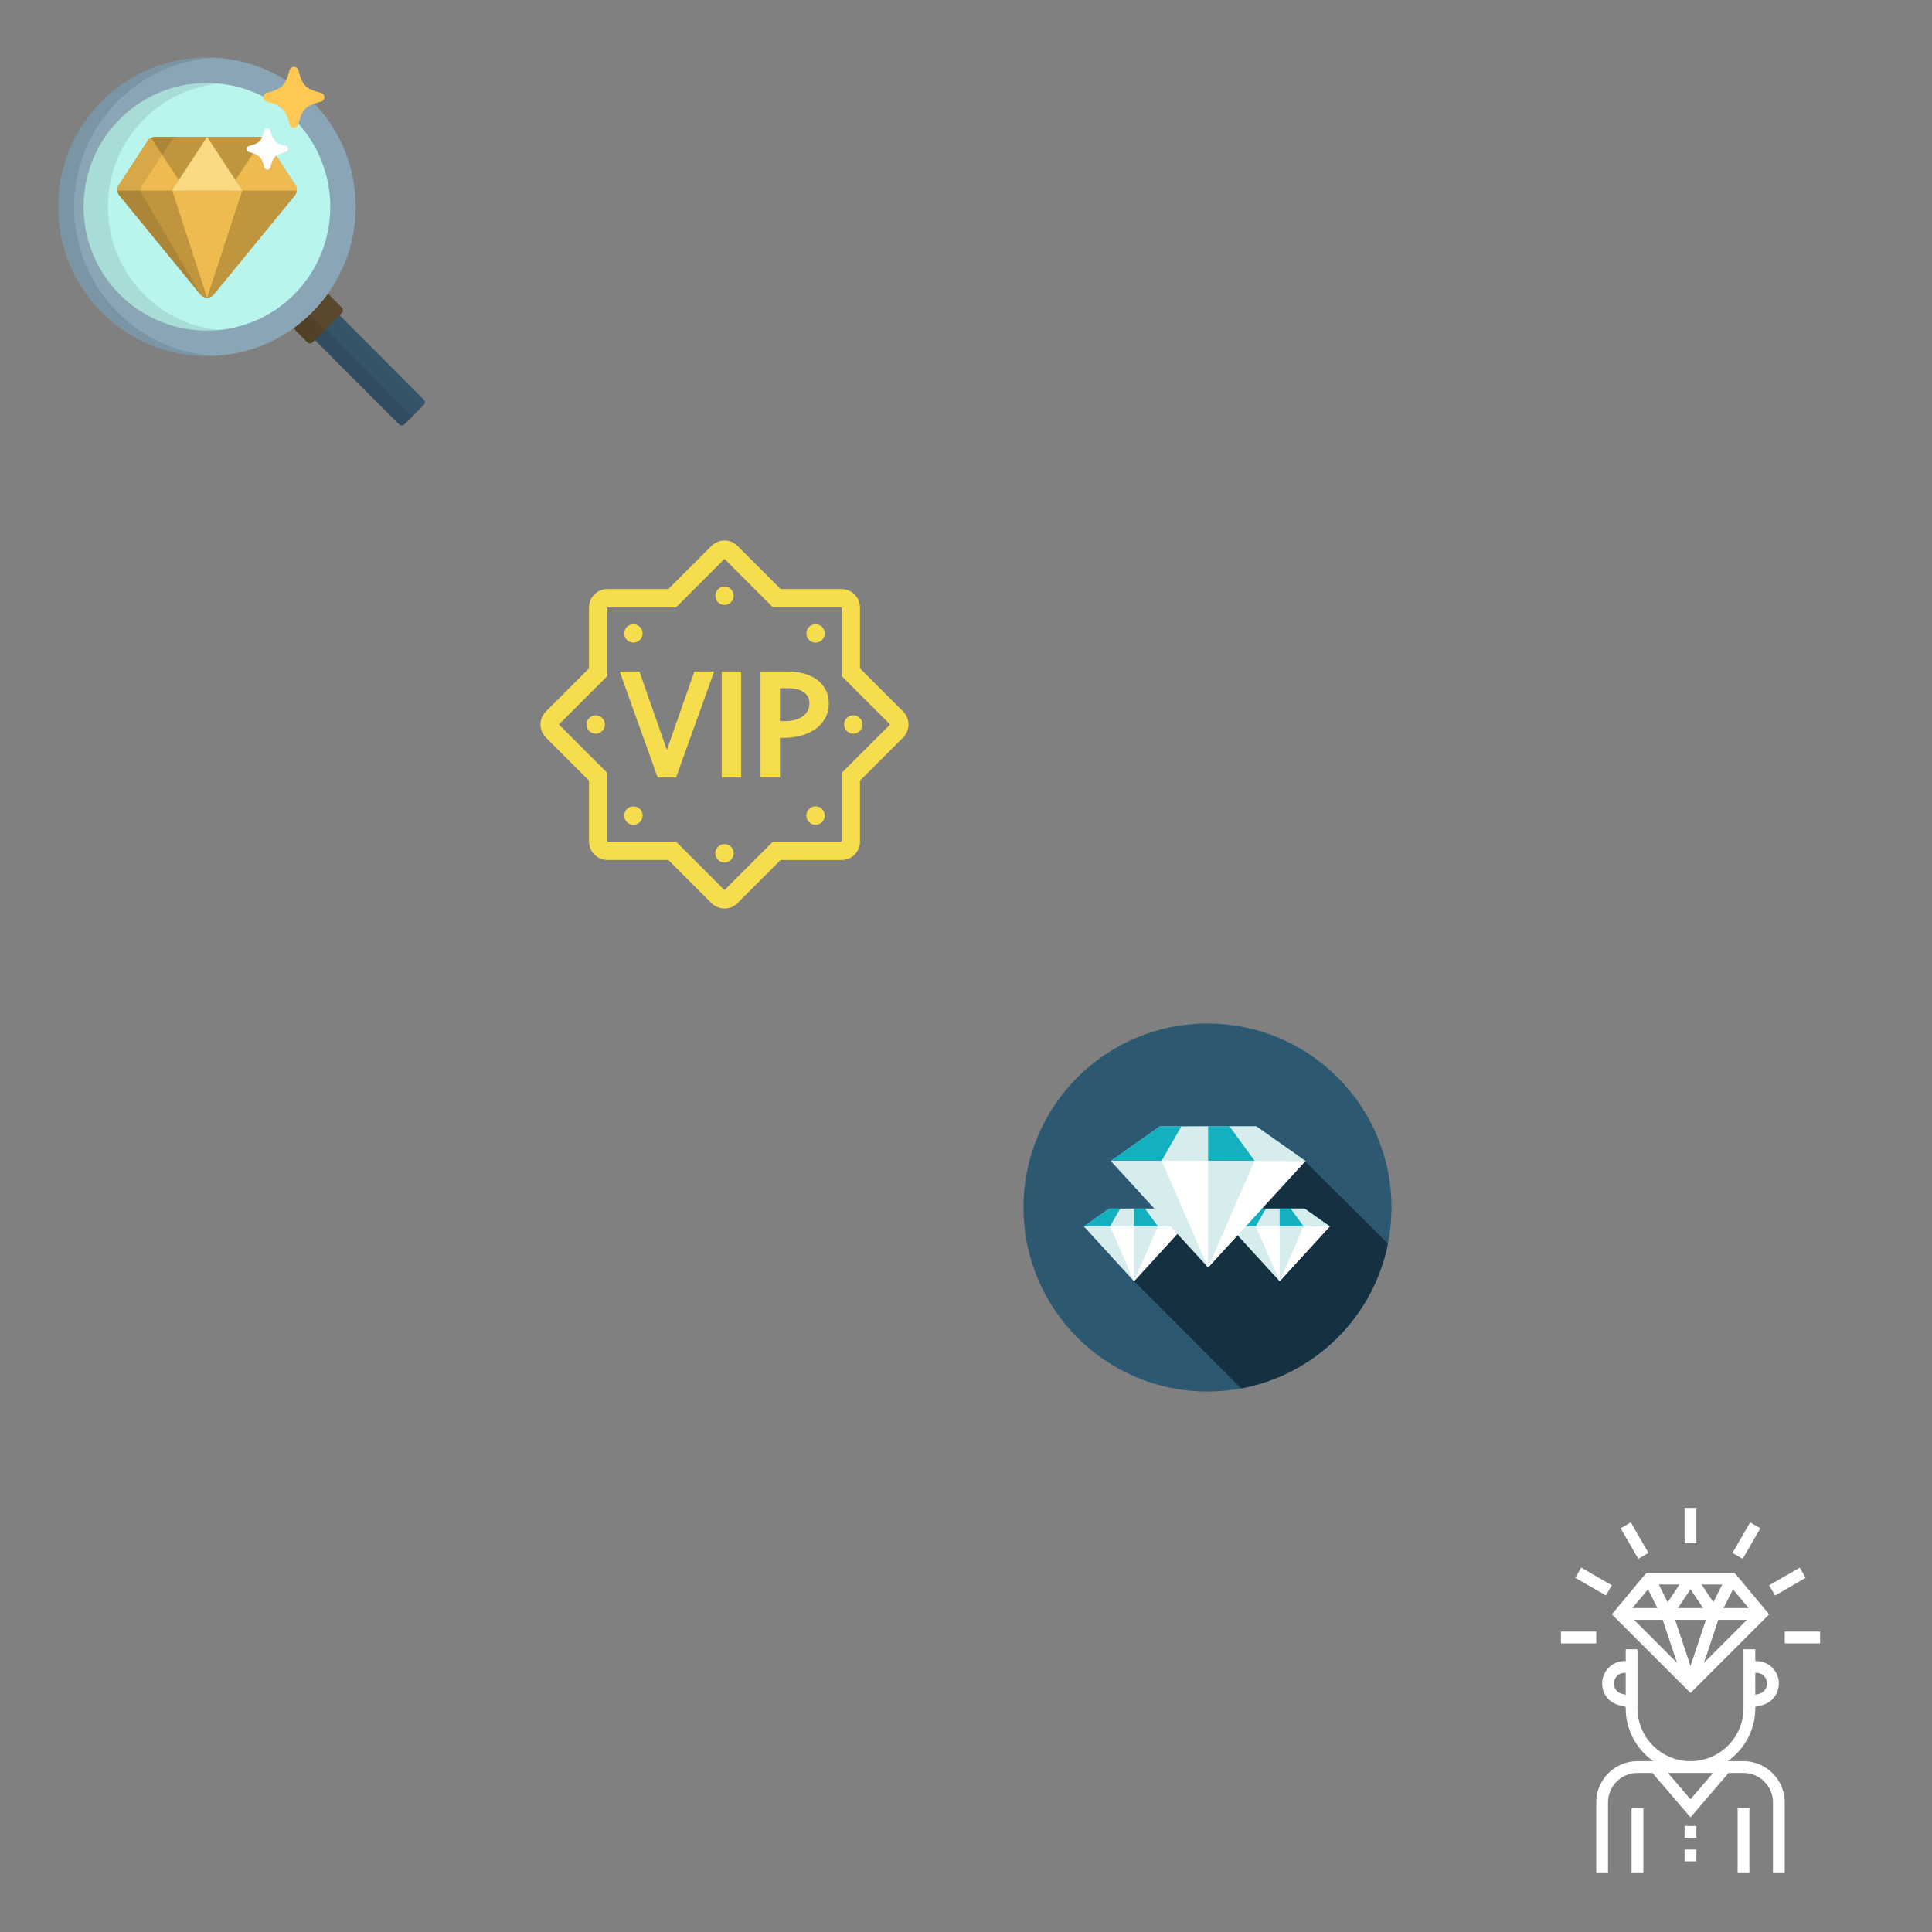 <?xml version="1.0" encoding="iso-8859-1"?><svg width="168" height="168" viewBox="0 0 168 168" xmlns="http://www.w3.org/2000/svg" xmlns:xlink="http://www.w3.org/1999/xlink"><rect x="0" y="0" width="168" height="168" fill="#808080" stroke="none"/><svg viewBox="-80 -80 672 672" width="42" height="42" id="about"><path d="M509.493 475.911c2.092 2.1 2.093 5.536.001 7.636l-26.777 26.879a5.382 5.382 0 0 1-7.608 0L335.064 369.877c-2.092-2.1-2.093-5.537 0-7.636l26.777-26.879a5.381 5.381 0 0 1 7.608 0l140.044 140.549z" fill="#355468"/><path d="M346.265 351.305c-.053-.053-.088-.115-.138-.169l-11.062 11.105c-2.092 2.099-2.092 5.536 0 7.636L475.11 510.426a5.382 5.382 0 0 0 7.608 0l11.048-11.091-147.501-148.03z" opacity=".1"/><path d="M395.613 347.81c2.093 2.099 2.094 5.535.002 7.636l-40.523 40.691c-2.091 2.101-5.515 2.101-7.608.002l-19.288-19.35c-2.093-2.1-2.093-5.536-.002-7.637l40.523-40.69c2.091-2.101 5.515-2.101 7.608-.002l19.288 19.35z" fill="#5a482e"/><path d="M345.282 351.995l-17.087 17.157c-2.091 2.101-2.091 5.537.002 7.637l19.288 19.35a5.381 5.381 0 0 0 7.608-.002l17.004-17.24-26.815-26.902z" opacity=".1"/><path d="M354.263 60.844c80.828 81.125 80.828 212.654 0 293.778-80.828 81.126-211.875 81.126-292.704 0-80.828-81.125-80.828-212.654 0-293.778 80.829-81.125 211.876-81.125 292.704 0z" fill="#8aa5b6"/><path d="M83.797 354.623c-80.828-81.125-80.828-212.654 0-293.778C121.382 23.12 169.826 2.951 219.03.309 162.42-2.73 104.803 17.442 61.56 60.844c-80.828 81.125-80.828 212.654 0 293.778 43.243 43.402 100.86 63.574 157.471 60.536-49.205-2.641-97.648-22.811-135.234-60.535z" opacity=".1"/><path d="M329.318 329.585c-66.943 67.189-175.867 67.189-242.811 0-66.945-67.19-66.945-176.514 0-243.704 66.943-67.19 175.868-67.19 242.811 0 66.942 67.19 66.942 176.514 0 243.704z" fill="#b9f5ed"/><path d="M208.15 334.226a12.273 12.273 0 0 1-9.498-4.517L86.146 192.219a12.534 12.534 0 0 1-.788-14.768l40.152-61.47a12.292 12.292 0 0 1 10.283-5.589h144.711c4.14 0 8.005 2.101 10.286 5.589l40.148 61.47a12.53 12.53 0 0 1-.786 14.768L217.648 329.708a12.269 12.269 0 0 1-9.498 4.518z" fill="#bf953e"/><g fill="#efba50"><path d="M130.199 111.768a12.312 12.312 0 0 0-4.685 4.213L85.36 177.452a12.504 12.504 0 0 0-2.001 7.677h94.762l-47.922-73.361zM238.178 185.129h94.765a12.487 12.487 0 0 0-2.004-7.677l-40.153-61.471a12.293 12.293 0 0 0-4.686-4.213l-47.922 73.361zM208.15 334.252l48.888-149.123h-97.474z"/></g><path fill="#f9d984" d="M208.079 110.393l-48.816 74.736h97.775l-48.818-74.736z"/><path d="M118.953 192.219a12.534 12.534 0 0 1-.788-14.768l40.152-61.47a12.294 12.294 0 0 1 10.284-5.589h-32.807a12.292 12.292 0 0 0-10.283 5.589l-40.152 61.47a12.53 12.53 0 0 0 .788 14.768l112.506 137.489c2.34 2.862-79.7-137.489-79.7-137.489z" opacity=".1"/><path d="M120.356 329.585c-66.945-67.19-66.945-176.514 0-243.704 29.171-29.278 66.314-45.794 104.481-49.555-49.42-4.871-100.558 11.644-138.331 49.555-66.945 67.19-66.945 176.514 0 243.704 37.772 37.91 88.91 54.426 138.331 49.555-38.167-3.763-75.31-20.277-104.481-49.555z" opacity=".1"/><path d="M328.955 97.551a6.324 6.324 0 0 1-6.102-4.629c-6.012-21.716-9.86-25.548-31.641-31.543-2.744-.759-4.65-3.241-4.65-6.077a6.314 6.314 0 0 1 4.65-6.08c21.782-5.994 25.628-9.825 31.641-31.541a6.32 6.32 0 0 1 6.102-4.628 6.322 6.322 0 0 1 6.099 4.628c6.014 21.715 9.854 25.547 31.645 31.541a6.307 6.307 0 0 1 4.637 6.08 6.305 6.305 0 0 1-4.637 6.077c-21.789 5.995-25.63 9.826-31.645 31.543a6.327 6.327 0 0 1-6.099 4.629z" fill="#ffc753"/><path d="M291.908 155.983a4.293 4.293 0 0 1-4.141-3.142c-4.081-14.74-6.693-17.342-21.478-21.411a4.286 4.286 0 0 1-3.156-4.124 4.285 4.285 0 0 1 3.156-4.126c14.785-4.069 17.395-6.67 21.478-21.409a4.29 4.29 0 0 1 4.141-3.142 4.29 4.29 0 0 1 4.14 3.142c4.082 14.739 6.689 17.341 21.479 21.409a4.279 4.279 0 0 1 0 8.25c-14.789 4.07-17.396 6.671-21.479 21.411a4.294 4.294 0 0 1-4.14 3.142z" fill="#fff"/></svg><svg viewBox="-80 -80 672 672" width="42" height="42" id="guarantee" x="42" y="42"><path fill="#f6dd4d" d="M214.05 182.273l-38.195 109.115-38.204-109.115h-27.477l51.976 144.913.922 2.543h25.557l51.098-142.319 1.826-5.137zM252.203 182.273h26.999V329.72h-26.999zM396.544 207.275c-2.97-5.598-7.168-10.351-12.467-14.123-5.171-3.661-11.324-6.434-18.278-8.235-6.775-1.749-14.199-2.637-22.05-2.637h-37.623v147.448h27v-55.202h5.803c8.576 0 16.7-1.067 24.149-3.174 7.526-2.15 14.174-5.274 19.746-9.301 5.675-4.087 10.197-9.139 13.423-15.027 3.226-5.939 4.872-12.663 4.872-19.985-.001-7.442-1.554-14.089-4.575-19.764zm-24.789 29.696c-1.579 2.935-3.874 5.504-6.827 7.612-3.046 2.176-6.724 3.84-10.948 4.975-4.352 1.178-9.208 1.766-14.43 1.766h-6.426v-45.85h10.001c4.446 0 8.721.435 12.723 1.297 3.772.785 7.074 2.091 9.847 3.866 2.628 1.715 4.727 3.874 6.204 6.46 1.476 2.56 2.227 5.828 2.227 9.728.001 3.814-.801 7.228-2.371 10.146z"/><path d="M504.508 237.901l-59.981-59.981V93.09c0-14.14-11.46-25.6-25.6-25.6h-84.838L274.108 7.51C269.303 2.697 262.793.001 256 .001s-13.303 2.697-18.099 7.501l-59.981 59.98H93.082c-14.14 0-25.6 11.46-25.6 25.6v84.83L7.501 237.893C-2.5 247.894-2.5 264.099 7.501 274.1l59.981 59.981v84.83c0 14.14 11.46 25.6 25.6 25.6h84.838l59.981 59.981c4.796 4.813 11.307 7.509 18.099 7.509s13.303-2.697 18.099-7.501l59.981-59.981h84.838c14.14 0 25.6-11.46 25.6-25.6v-84.83l59.981-59.981c10.001-10.001 10.001-26.214.009-36.207zm-85.59 85.581v95.437h-95.437L256 486.401l-67.482-67.482H93.082v-95.437L25.6 256.001l67.482-67.482V93.082h95.437L256 25.601l67.482 67.482h95.437v95.437l67.482 67.482-67.483 67.48z" fill="#f6dd4d"/><circle cx="256" cy="76.801" r="12.8" fill="#f6dd4d"/><circle cx="256" cy="435.201" r="12.8" fill="#f6dd4d"/><circle cx="129.28" cy="129.281" r="12.8" fill="#f6dd4d"/><circle cx="382.711" cy="382.712" r="12.8" fill="#f6dd4d"/><circle cx="382.711" cy="129.281" r="12.8" fill="#f6dd4d"/><circle cx="129.28" cy="382.712" r="12.8" fill="#f6dd4d"/><circle cx="435.2" cy="256.001" r="12.8" fill="#f6dd4d"/><circle cx="76.8" cy="256.001" r="12.8" fill="#f6dd4d"/></svg><svg viewBox="-80 -80 672 672" width="42" height="42" id="products" x="84" y="84"><circle cx="256" cy="256" r="256" fill="#2c5871"/><path d="M507.028 306.299L391.834 191.79l.476-.522-.476-.333-67.968-47.862H189.814l-22.825 16.072-45.143 31.79-.476.333 60.57 66.237H119.2l-35.005 24.653-.246.174 69.77 76.303.123-.133L302.86 507.648c102.649-19.005 183.811-99.185 204.168-201.349z" fill="#153040"/><path fill="#d7eced" d="M188.242 257.505h-69.043l-35.246 24.827 69.77 76.298 69.77-76.298z"/><path fill="#15b0bf" d="M84.193 282.158h139.054l-35.005-24.653h-69.043z"/><path fill="#fff" d="M153.723 358.63l-33.285-76.472h33.285zM187.008 282.158l-33.285 76.472 69.77-76.298z"/><path fill="#d7eced" d="M223.493 282.332l-36.485-.174-17.946-24.653h19.18zM153.723 282.158h-33.285l14.064-24.53 19.221-.123zM390.917 257.505h-69.043l-35.246 24.827 69.77 76.298 69.77-76.298z"/><path fill="#15b0bf" d="M286.868 282.158h139.055l-35.006-24.653h-69.043z"/><path fill="#fff" d="M356.398 358.63l-33.285-76.472h33.285zM389.683 282.158l-33.285 76.472 69.77-76.298z"/><path fill="#d7eced" d="M426.168 282.332l-36.485-.174-17.945-24.653h19.179zM356.398 282.158h-33.285l14.065-24.53 19.22-.123zM323.871 143.068H189.814l-68.439 48.2L256.84 339.415l135.47-148.147z"/><path fill="#15b0bf" d="M121.851 190.935h269.983l-67.963-47.867H189.814z"/><path fill="#fff" d="M256.84 339.415l-64.625-148.48h64.625zM321.464 190.935l-64.624 148.48 135.47-148.147z"/><path fill="#d7eced" d="M392.31 191.268l-70.846-.333-34.836-47.867h37.243zM256.84 190.935h-64.625l27.31-47.626 37.315-.241z"/></svg><svg viewBox="-80 -80 656 656" width="42" height="42" id="staff" x="126" y="126"><g fill="#FFF"><path d="M320 344h-21.56c22.672-15.936 37.56-42.24 37.56-72v-1.76l8.928-2.232A30.408 30.408 0 0 0 368 238.464c0-16.8-13.664-30.464-30.464-30.464H336v-16h-16v80c0 39.704-32.304 72-72 72s-72-32.296-72-72v-80h-16v16h-1.536c-16.8 0-30.464 13.664-30.464 30.464a30.4 30.4 0 0 0 23.072 29.544L160 270.24V272c0 29.76 14.888 56.064 37.56 72H176c-30.88 0-56 25.128-56 56v96h16v-96c0-22.056 17.944-40 40-40h20.32L248 420.288 299.68 360H320c22.056 0 40 17.944 40 40v96h16v-96c0-30.872-25.12-56-56-56zm16-120h1.536c7.976 0 14.464 6.488 14.464 14.464a14.445 14.445 0 0 1-10.96 14.032l-5.04 1.256V224zm-176 29.752l-5.04-1.256A14.452 14.452 0 0 1 144 238.464c0-7.976 6.488-14.464 14.464-14.464H160v29.752zm88 141.96L217.392 360h61.216L248 395.712z"/><path d="M312 408h16v88h-16zM168 408h16v88h-16zM240 432h16v16h-16zM240 464h16v16h-16zM354.824 144.496L307.744 88H188.256l-47.08 56.496L248 251.312l106.824-106.816zM227.104 152h41.872l-20.968 62.728L227.104 152zm39.208 58.376L285.768 152h38.92l-58.376 58.376zm39.376-99.856L326.92 136h-33.976l12.744-25.48zm-14.64-6.52l-12.04 24.088L262.944 104h28.104zm-25.992 32h-34.112L248 110.424 265.056 136zm-32-32l-16.104 24.144L204.928 104h28.128zm-42.744 6.52L203.056 136H169.08l21.232-25.48zm-19 41.48h38.92l19.456 58.376L171.312 152zM240 0h16v48h-16zM166.923 19.597l24 41.567-13.856 8-24-41.567zM99.572 81.053l41.567 24-8 13.856-41.567-24zM72 168h48v16H72zM376 168h48v16h-48zM396.398 81.096l7.998 13.858-41.574 23.995-7.998-13.857zM329.029 19.606l13.858 7.999-23.996 41.573-13.858-7.998z"/></g></svg></svg>